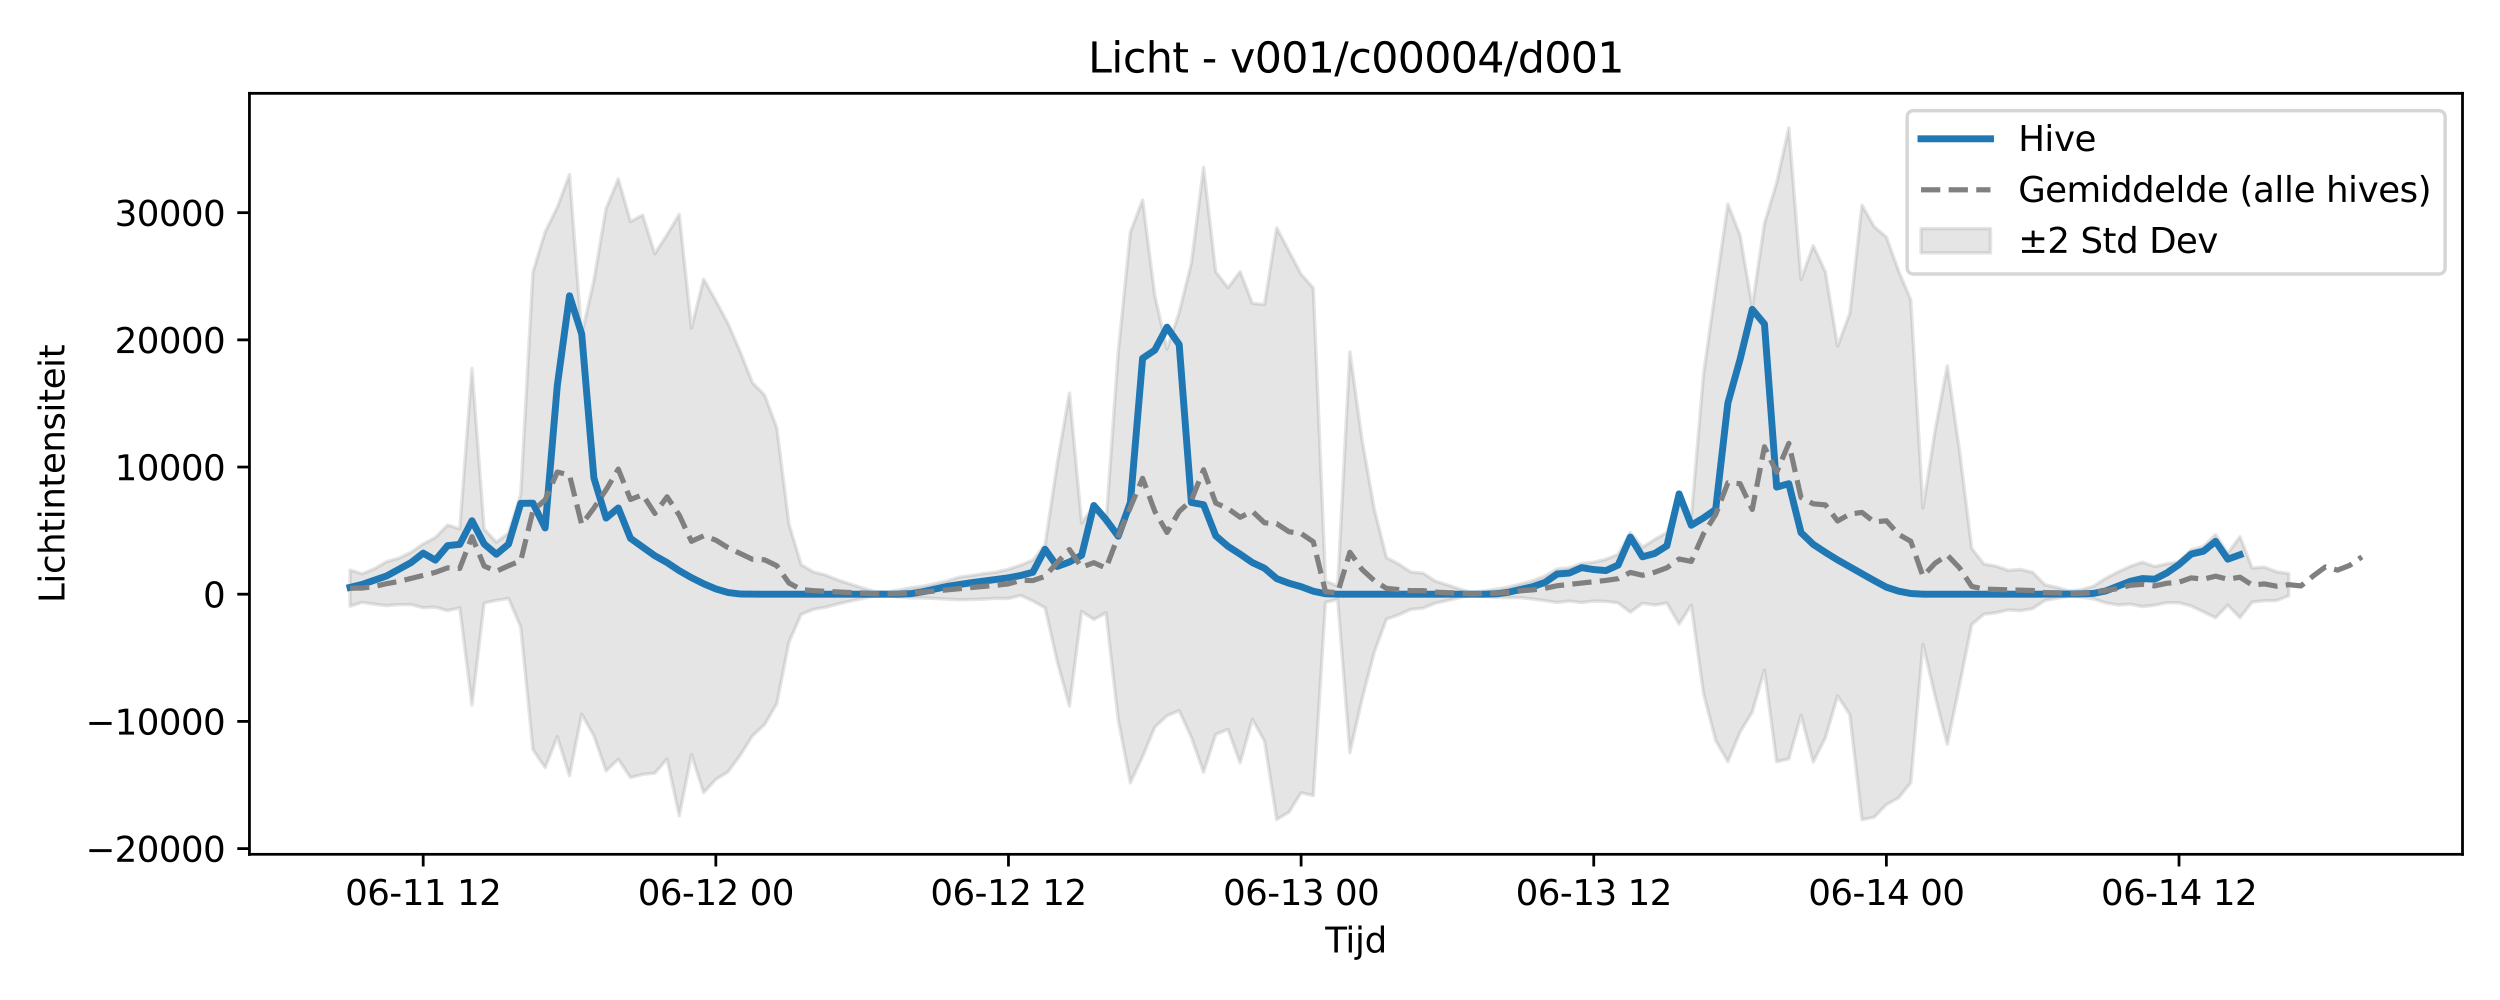 <?xml version="1.0" encoding="utf-8" standalone="no"?>
<!DOCTYPE svg PUBLIC "-//W3C//DTD SVG 1.1//EN"
  "http://www.w3.org/Graphics/SVG/1.1/DTD/svg11.dtd">
<svg xmlns:xlink="http://www.w3.org/1999/xlink" width="720pt" height="288pt" viewBox="0 0 720 288" xmlns="http://www.w3.org/2000/svg" version="1.1">
 <defs>
  <style type="text/css">*{stroke-linejoin: round; stroke-linecap: butt}</style>
 </defs>
 <g id="figure_1">
  <g id="patch_1">
   <path d="M 0 288 
L 720 288 
L 720 0 
L 0 0 
z
" style="fill: #ffffff"/>
  </g>
  <g id="axes_1">
   <g id="patch_2">
    <path d="M 71.84 246.04 
L 709.2 246.04 
L 709.2 26.88 
L 71.84 26.88 
z
" style="fill: #ffffff"/>
   </g>
   <g id="FillBetweenPolyCollection_1">
    <defs>
     <path id="mb2753b6f13" d="M 100.811 -123.821 
L 100.811 -113.408 
L 104.323 -114.529 
L 107.834 -113.998 
L 111.346 -113.571 
L 114.857 -113.849 
L 118.369 -113.881 
L 121.881 -112.966 
L 125.392 -113.129 
L 128.904 -112.157 
L 132.416 -112.915 
L 135.927 -84.969 
L 139.439 -114.333 
L 142.95 -115.084 
L 146.462 -115.647 
L 149.974 -107.425 
L 153.485 -72.123 
L 156.997 -66.912 
L 160.509 -75.8 
L 164.02 -64.605 
L 167.532 -82.311 
L 171.043 -76.066 
L 174.555 -65.964 
L 178.067 -69.333 
L 181.578 -64.069 
L 185.09 -64.975 
L 188.602 -65.329 
L 192.113 -69.407 
L 195.625 -53.047 
L 199.136 -70.662 
L 202.648 -59.722 
L 206.16 -63.531 
L 209.671 -65.722 
L 213.183 -70.496 
L 216.695 -76.061 
L 220.206 -79.32 
L 223.718 -85.343 
L 227.229 -103.112 
L 230.741 -111.079 
L 234.253 -112.495 
L 237.764 -113.096 
L 241.276 -114.058 
L 244.788 -114.848 
L 248.299 -115.618 
L 251.811 -116.375 
L 255.322 -116.495 
L 258.834 -116.067 
L 262.346 -115.807 
L 265.857 -115.782 
L 269.369 -115.641 
L 272.881 -115.442 
L 276.392 -115.269 
L 279.904 -115.348 
L 283.415 -115.462 
L 286.927 -115.689 
L 290.439 -115.625 
L 293.95 -116.508 
L 297.462 -114.903 
L 300.974 -112.978 
L 304.485 -97.499 
L 307.997 -84.659 
L 311.508 -111.915 
L 315.02 -109.59 
L 318.532 -111.506 
L 322.043 -80.741 
L 325.555 -62.528 
L 329.067 -70.092 
L 332.578 -78.564 
L 336.09 -81.866 
L 339.601 -83.329 
L 343.113 -75.639 
L 346.625 -65.606 
L 350.136 -76.505 
L 353.648 -77.941 
L 357.16 -68.314 
L 360.671 -80.838 
L 364.183 -74.552 
L 367.694 -51.995 
L 371.206 -54.061 
L 374.718 -59.692 
L 378.229 -58.874 
L 381.741 -114.513 
L 385.253 -115.37 
L 388.764 -71.234 
L 392.276 -86.691 
L 395.787 -100.149 
L 399.299 -109.692 
L 402.811 -110.932 
L 406.322 -112.506 
L 409.834 -112.85 
L 413.346 -114.277 
L 416.857 -115.044 
L 420.369 -115.877 
L 423.88 -116.587 
L 427.392 -116.269 
L 430.904 -115.973 
L 434.415 -115.871 
L 437.927 -115.874 
L 441.439 -115.477 
L 444.95 -115.019 
L 448.462 -114.476 
L 451.973 -114.903 
L 455.485 -114.454 
L 458.997 -114.894 
L 462.508 -114.782 
L 466.02 -114.354 
L 469.532 -111.668 
L 473.043 -114.262 
L 476.555 -113.739 
L 480.066 -114.34 
L 483.578 -108.265 
L 487.09 -113.712 
L 490.601 -88.369 
L 494.113 -74.757 
L 497.625 -68.655 
L 501.136 -77.154 
L 504.648 -82.933 
L 508.159 -95.008 
L 511.671 -68.64 
L 515.183 -69.44 
L 518.694 -81.994 
L 522.206 -68.541 
L 525.718 -75.527 
L 529.229 -87.581 
L 532.741 -82.195 
L 536.252 -51.922 
L 539.764 -52.659 
L 543.276 -56.289 
L 546.787 -58.221 
L 550.299 -62.582 
L 553.811 -102.41 
L 557.322 -87.499 
L 560.834 -73.641 
L 564.345 -90.713 
L 567.857 -108.156 
L 571.369 -111.115 
L 574.88 -111.523 
L 578.392 -112.332 
L 581.904 -112.143 
L 585.415 -112.704 
L 588.927 -115.073 
L 592.438 -115.696 
L 595.95 -116.278 
L 599.462 -116.063 
L 602.973 -115.489 
L 606.485 -114.378 
L 609.997 -113.749 
L 613.508 -113.983 
L 617.02 -113.317 
L 620.531 -113.679 
L 624.043 -114.414 
L 627.555 -114.395 
L 631.066 -113.461 
L 634.578 -111.787 
L 638.09 -110.085 
L 641.601 -113.718 
L 645.113 -110.086 
L 648.624 -114.601 
L 652.136 -114.988 
L 655.648 -115.029 
L 659.159 -116.426 
L 659.159 -122.811 
L 659.159 -122.811 
L 655.648 -123.329 
L 652.136 -124.667 
L 648.624 -124.421 
L 645.113 -133.442 
L 641.601 -128.653 
L 638.09 -134.039 
L 634.578 -130.609 
L 631.066 -129.686 
L 627.555 -126.251 
L 624.043 -125.612 
L 620.531 -124.858 
L 617.02 -126.1 
L 613.508 -124.89 
L 609.997 -123.284 
L 606.485 -121.472 
L 602.973 -119.198 
L 599.462 -118.155 
L 595.95 -117.79 
L 592.438 -118.802 
L 588.927 -119.593 
L 585.415 -123.16 
L 581.904 -124.008 
L 578.392 -123.723 
L 574.88 -124.946 
L 571.369 -125.564 
L 567.857 -130.054 
L 564.345 -158.185 
L 560.834 -182.629 
L 557.322 -164.103 
L 553.811 -141.681 
L 550.299 -201.637 
L 546.787 -210.007 
L 543.276 -219.731 
L 539.764 -222.711 
L 536.252 -228.925 
L 532.741 -197.711 
L 529.229 -188.329 
L 525.718 -209.654 
L 522.206 -217.258 
L 518.694 -207.476 
L 515.183 -251.158 
L 511.671 -235.314 
L 508.159 -223.626 
L 504.648 -199.623 
L 501.136 -220.265 
L 497.625 -229.218 
L 494.113 -204.897 
L 490.601 -180.112 
L 487.09 -138.934 
L 483.578 -145.743 
L 480.066 -134.621 
L 476.555 -132.641 
L 473.043 -130.377 
L 469.532 -134.62 
L 466.02 -128.34 
L 462.508 -126.912 
L 458.997 -126.086 
L 455.485 -125.713 
L 451.973 -124.461 
L 448.462 -124.137 
L 444.95 -122.125 
L 441.439 -120.754 
L 437.927 -119.823 
L 434.415 -118.914 
L 430.904 -118.324 
L 427.392 -117.786 
L 423.88 -117.365 
L 420.369 -118.354 
L 416.857 -119.535 
L 413.346 -120.658 
L 409.834 -122.938 
L 406.322 -123.254 
L 402.811 -125.562 
L 399.299 -127.387 
L 395.787 -141.422 
L 392.276 -161.294 
L 388.764 -186.654 
L 385.253 -119.223 
L 381.741 -120.663 
L 378.229 -205.057 
L 374.718 -209.023 
L 371.206 -215.674 
L 367.694 -222.395 
L 364.183 -200.303 
L 360.671 -200.65 
L 357.16 -209.739 
L 353.648 -205.123 
L 350.136 -209.732 
L 346.625 -239.807 
L 343.113 -212.186 
L 339.601 -198.034 
L 336.09 -187.449 
L 332.578 -202.934 
L 329.067 -230.406 
L 325.555 -221.224 
L 322.043 -186.45 
L 318.532 -137.257 
L 315.02 -142.302 
L 311.508 -137.368 
L 307.997 -174.782 
L 304.485 -154.508 
L 300.974 -131.048 
L 297.462 -126.704 
L 293.95 -125.241 
L 290.439 -124.065 
L 286.927 -123.231 
L 283.415 -122.816 
L 279.904 -122.257 
L 276.392 -121.817 
L 272.881 -120.728 
L 269.369 -119.939 
L 265.857 -119.155 
L 262.346 -118.723 
L 258.834 -118.056 
L 255.322 -117.493 
L 251.811 -117.64 
L 248.299 -118.697 
L 244.788 -119.821 
L 241.276 -120.979 
L 237.764 -122.39 
L 234.253 -123.27 
L 230.741 -125.349 
L 227.229 -137.063 
L 223.718 -164.79 
L 220.206 -174.229 
L 216.695 -177.787 
L 213.183 -186.683 
L 209.671 -194.817 
L 206.16 -201.362 
L 202.648 -207.63 
L 199.136 -193.533 
L 195.625 -226.25 
L 192.113 -220.427 
L 188.602 -214.92 
L 185.09 -226.052 
L 181.578 -224.216 
L 178.067 -236.46 
L 174.555 -227.952 
L 171.043 -207.299 
L 167.532 -191.576 
L 164.02 -237.71 
L 160.509 -228.323 
L 156.997 -221.185 
L 153.485 -209.62 
L 149.974 -145.603 
L 146.462 -134.476 
L 142.95 -131.869 
L 139.439 -135.619 
L 135.927 -181.899 
L 132.416 -135.691 
L 128.904 -136.774 
L 125.392 -133.192 
L 121.881 -131.361 
L 118.369 -128.927 
L 114.857 -127.239 
L 111.346 -126.239 
L 107.834 -124.202 
L 104.323 -122.76 
L 100.811 -123.821 
z
" style="stroke: #808080; stroke-opacity: 0.2"/>
    </defs>
    <g clip-path="url(#p032a944583)">
     <use xlink:href="#mb2753b6f13" x="0" y="288" style="fill: #808080; fill-opacity: 0.2; stroke: #808080; stroke-opacity: 0.2"/>
    </g>
   </g>
   <g id="matplotlib.axis_1">
    <g id="xtick_1">
     <g id="line2d_1">
      <defs>
       <path id="m01f7170b07" d="M 0 0 
L 0 3.5 
" style="stroke: #000000; stroke-width: 0.8"/>
      </defs>
      <g>
       <use xlink:href="#m01f7170b07" x="121.881" y="246.04" style="stroke: #000000; stroke-width: 0.8"/>
      </g>
     </g>
     <g id="text_1">
      <!-- 06-11 12 -->
      <g transform="translate(99.4 260.638) scale(0.1 -0.1)">
       <defs>
        <path id="DejaVuSans-30" d="M 2034 4250 
Q 1547 4250 1301 3770 
Q 1056 3291 1056 2328 
Q 1056 1369 1301 889 
Q 1547 409 2034 409 
Q 2525 409 2770 889 
Q 3016 1369 3016 2328 
Q 3016 3291 2770 3770 
Q 2525 4250 2034 4250 
z
M 2034 4750 
Q 2819 4750 3233 4129 
Q 3647 3509 3647 2328 
Q 3647 1150 3233 529 
Q 2819 -91 2034 -91 
Q 1250 -91 836 529 
Q 422 1150 422 2328 
Q 422 3509 836 4129 
Q 1250 4750 2034 4750 
z
" transform="scale(0.016)"/>
        <path id="DejaVuSans-36" d="M 2113 2584 
Q 1688 2584 1439 2293 
Q 1191 2003 1191 1497 
Q 1191 994 1439 701 
Q 1688 409 2113 409 
Q 2538 409 2786 701 
Q 3034 994 3034 1497 
Q 3034 2003 2786 2293 
Q 2538 2584 2113 2584 
z
M 3366 4563 
L 3366 3988 
Q 3128 4100 2886 4159 
Q 2644 4219 2406 4219 
Q 1781 4219 1451 3797 
Q 1122 3375 1075 2522 
Q 1259 2794 1537 2939 
Q 1816 3084 2150 3084 
Q 2853 3084 3261 2657 
Q 3669 2231 3669 1497 
Q 3669 778 3244 343 
Q 2819 -91 2113 -91 
Q 1303 -91 875 529 
Q 447 1150 447 2328 
Q 447 3434 972 4092 
Q 1497 4750 2381 4750 
Q 2619 4750 2861 4703 
Q 3103 4656 3366 4563 
z
" transform="scale(0.016)"/>
        <path id="DejaVuSans-2d" d="M 313 2009 
L 1997 2009 
L 1997 1497 
L 313 1497 
L 313 2009 
z
" transform="scale(0.016)"/>
        <path id="DejaVuSans-31" d="M 794 531 
L 1825 531 
L 1825 4091 
L 703 3866 
L 703 4441 
L 1819 4666 
L 2450 4666 
L 2450 531 
L 3481 531 
L 3481 0 
L 794 0 
L 794 531 
z
" transform="scale(0.016)"/>
        <path id="DejaVuSans-20" transform="scale(0.016)"/>
        <path id="DejaVuSans-32" d="M 1228 531 
L 3431 531 
L 3431 0 
L 469 0 
L 469 531 
Q 828 903 1448 1529 
Q 2069 2156 2228 2338 
Q 2531 2678 2651 2914 
Q 2772 3150 2772 3378 
Q 2772 3750 2511 3984 
Q 2250 4219 1831 4219 
Q 1534 4219 1204 4116 
Q 875 4013 500 3803 
L 500 4441 
Q 881 4594 1212 4672 
Q 1544 4750 1819 4750 
Q 2544 4750 2975 4387 
Q 3406 4025 3406 3419 
Q 3406 3131 3298 2873 
Q 3191 2616 2906 2266 
Q 2828 2175 2409 1742 
Q 1991 1309 1228 531 
z
" transform="scale(0.016)"/>
       </defs>
       <use xlink:href="#DejaVuSans-30"/>
       <use xlink:href="#DejaVuSans-36" transform="translate(63.623 0)"/>
       <use xlink:href="#DejaVuSans-2d" transform="translate(127.246 0)"/>
       <use xlink:href="#DejaVuSans-31" transform="translate(163.33 0)"/>
       <use xlink:href="#DejaVuSans-31" transform="translate(226.953 0)"/>
       <use xlink:href="#DejaVuSans-20" transform="translate(290.576 0)"/>
       <use xlink:href="#DejaVuSans-31" transform="translate(322.363 0)"/>
       <use xlink:href="#DejaVuSans-32" transform="translate(385.986 0)"/>
      </g>
     </g>
    </g>
    <g id="xtick_2">
     <g id="line2d_2">
      <g>
       <use xlink:href="#m01f7170b07" x="206.16" y="246.04" style="stroke: #000000; stroke-width: 0.8"/>
      </g>
     </g>
     <g id="text_2">
      <!-- 06-12 00 -->
      <g transform="translate(183.679 260.638) scale(0.1 -0.1)">
       <use xlink:href="#DejaVuSans-30"/>
       <use xlink:href="#DejaVuSans-36" transform="translate(63.623 0)"/>
       <use xlink:href="#DejaVuSans-2d" transform="translate(127.246 0)"/>
       <use xlink:href="#DejaVuSans-31" transform="translate(163.33 0)"/>
       <use xlink:href="#DejaVuSans-32" transform="translate(226.953 0)"/>
       <use xlink:href="#DejaVuSans-20" transform="translate(290.576 0)"/>
       <use xlink:href="#DejaVuSans-30" transform="translate(322.363 0)"/>
       <use xlink:href="#DejaVuSans-30" transform="translate(385.986 0)"/>
      </g>
     </g>
    </g>
    <g id="xtick_3">
     <g id="line2d_3">
      <g>
       <use xlink:href="#m01f7170b07" x="290.439" y="246.04" style="stroke: #000000; stroke-width: 0.8"/>
      </g>
     </g>
     <g id="text_3">
      <!-- 06-12 12 -->
      <g transform="translate(267.958 260.638) scale(0.1 -0.1)">
       <use xlink:href="#DejaVuSans-30"/>
       <use xlink:href="#DejaVuSans-36" transform="translate(63.623 0)"/>
       <use xlink:href="#DejaVuSans-2d" transform="translate(127.246 0)"/>
       <use xlink:href="#DejaVuSans-31" transform="translate(163.33 0)"/>
       <use xlink:href="#DejaVuSans-32" transform="translate(226.953 0)"/>
       <use xlink:href="#DejaVuSans-20" transform="translate(290.576 0)"/>
       <use xlink:href="#DejaVuSans-31" transform="translate(322.363 0)"/>
       <use xlink:href="#DejaVuSans-32" transform="translate(385.986 0)"/>
      </g>
     </g>
    </g>
    <g id="xtick_4">
     <g id="line2d_4">
      <g>
       <use xlink:href="#m01f7170b07" x="374.718" y="246.04" style="stroke: #000000; stroke-width: 0.8"/>
      </g>
     </g>
     <g id="text_4">
      <!-- 06-13 00 -->
      <g transform="translate(352.237 260.638) scale(0.1 -0.1)">
       <defs>
        <path id="DejaVuSans-33" d="M 2597 2516 
Q 3050 2419 3304 2112 
Q 3559 1806 3559 1356 
Q 3559 666 3084 287 
Q 2609 -91 1734 -91 
Q 1441 -91 1130 -33 
Q 819 25 488 141 
L 488 750 
Q 750 597 1062 519 
Q 1375 441 1716 441 
Q 2309 441 2620 675 
Q 2931 909 2931 1356 
Q 2931 1769 2642 2001 
Q 2353 2234 1838 2234 
L 1294 2234 
L 1294 2753 
L 1863 2753 
Q 2328 2753 2575 2939 
Q 2822 3125 2822 3475 
Q 2822 3834 2567 4026 
Q 2313 4219 1838 4219 
Q 1578 4219 1281 4162 
Q 984 4106 628 3988 
L 628 4550 
Q 988 4650 1302 4700 
Q 1616 4750 1894 4750 
Q 2613 4750 3031 4423 
Q 3450 4097 3450 3541 
Q 3450 3153 3228 2886 
Q 3006 2619 2597 2516 
z
" transform="scale(0.016)"/>
       </defs>
       <use xlink:href="#DejaVuSans-30"/>
       <use xlink:href="#DejaVuSans-36" transform="translate(63.623 0)"/>
       <use xlink:href="#DejaVuSans-2d" transform="translate(127.246 0)"/>
       <use xlink:href="#DejaVuSans-31" transform="translate(163.33 0)"/>
       <use xlink:href="#DejaVuSans-33" transform="translate(226.953 0)"/>
       <use xlink:href="#DejaVuSans-20" transform="translate(290.576 0)"/>
       <use xlink:href="#DejaVuSans-30" transform="translate(322.363 0)"/>
       <use xlink:href="#DejaVuSans-30" transform="translate(385.986 0)"/>
      </g>
     </g>
    </g>
    <g id="xtick_5">
     <g id="line2d_5">
      <g>
       <use xlink:href="#m01f7170b07" x="458.997" y="246.04" style="stroke: #000000; stroke-width: 0.8"/>
      </g>
     </g>
     <g id="text_5">
      <!-- 06-13 12 -->
      <g transform="translate(436.516 260.638) scale(0.1 -0.1)">
       <use xlink:href="#DejaVuSans-30"/>
       <use xlink:href="#DejaVuSans-36" transform="translate(63.623 0)"/>
       <use xlink:href="#DejaVuSans-2d" transform="translate(127.246 0)"/>
       <use xlink:href="#DejaVuSans-31" transform="translate(163.33 0)"/>
       <use xlink:href="#DejaVuSans-33" transform="translate(226.953 0)"/>
       <use xlink:href="#DejaVuSans-20" transform="translate(290.576 0)"/>
       <use xlink:href="#DejaVuSans-31" transform="translate(322.363 0)"/>
       <use xlink:href="#DejaVuSans-32" transform="translate(385.986 0)"/>
      </g>
     </g>
    </g>
    <g id="xtick_6">
     <g id="line2d_6">
      <g>
       <use xlink:href="#m01f7170b07" x="543.276" y="246.04" style="stroke: #000000; stroke-width: 0.8"/>
      </g>
     </g>
     <g id="text_6">
      <!-- 06-14 00 -->
      <g transform="translate(520.795 260.638) scale(0.1 -0.1)">
       <defs>
        <path id="DejaVuSans-34" d="M 2419 4116 
L 825 1625 
L 2419 1625 
L 2419 4116 
z
M 2253 4666 
L 3047 4666 
L 3047 1625 
L 3713 1625 
L 3713 1100 
L 3047 1100 
L 3047 0 
L 2419 0 
L 2419 1100 
L 313 1100 
L 313 1709 
L 2253 4666 
z
" transform="scale(0.016)"/>
       </defs>
       <use xlink:href="#DejaVuSans-30"/>
       <use xlink:href="#DejaVuSans-36" transform="translate(63.623 0)"/>
       <use xlink:href="#DejaVuSans-2d" transform="translate(127.246 0)"/>
       <use xlink:href="#DejaVuSans-31" transform="translate(163.33 0)"/>
       <use xlink:href="#DejaVuSans-34" transform="translate(226.953 0)"/>
       <use xlink:href="#DejaVuSans-20" transform="translate(290.576 0)"/>
       <use xlink:href="#DejaVuSans-30" transform="translate(322.363 0)"/>
       <use xlink:href="#DejaVuSans-30" transform="translate(385.986 0)"/>
      </g>
     </g>
    </g>
    <g id="xtick_7">
     <g id="line2d_7">
      <g>
       <use xlink:href="#m01f7170b07" x="627.555" y="246.04" style="stroke: #000000; stroke-width: 0.8"/>
      </g>
     </g>
     <g id="text_7">
      <!-- 06-14 12 -->
      <g transform="translate(605.074 260.638) scale(0.1 -0.1)">
       <use xlink:href="#DejaVuSans-30"/>
       <use xlink:href="#DejaVuSans-36" transform="translate(63.623 0)"/>
       <use xlink:href="#DejaVuSans-2d" transform="translate(127.246 0)"/>
       <use xlink:href="#DejaVuSans-31" transform="translate(163.33 0)"/>
       <use xlink:href="#DejaVuSans-34" transform="translate(226.953 0)"/>
       <use xlink:href="#DejaVuSans-20" transform="translate(290.576 0)"/>
       <use xlink:href="#DejaVuSans-31" transform="translate(322.363 0)"/>
       <use xlink:href="#DejaVuSans-32" transform="translate(385.986 0)"/>
      </g>
     </g>
    </g>
    <g id="text_8">
     <!-- Tijd -->
     <g transform="translate(381.67 274.317) scale(0.1 -0.1)">
      <defs>
       <path id="DejaVuSans-54" d="M -19 4666 
L 3928 4666 
L 3928 4134 
L 2272 4134 
L 2272 0 
L 1638 0 
L 1638 4134 
L -19 4134 
L -19 4666 
z
" transform="scale(0.016)"/>
       <path id="DejaVuSans-69" d="M 603 3500 
L 1178 3500 
L 1178 0 
L 603 0 
L 603 3500 
z
M 603 4863 
L 1178 4863 
L 1178 4134 
L 603 4134 
L 603 4863 
z
" transform="scale(0.016)"/>
       <path id="DejaVuSans-6a" d="M 603 3500 
L 1178 3500 
L 1178 -63 
Q 1178 -731 923 -1031 
Q 669 -1331 103 -1331 
L -116 -1331 
L -116 -844 
L 38 -844 
Q 366 -844 484 -692 
Q 603 -541 603 -63 
L 603 3500 
z
M 603 4863 
L 1178 4863 
L 1178 4134 
L 603 4134 
L 603 4863 
z
" transform="scale(0.016)"/>
       <path id="DejaVuSans-64" d="M 2906 2969 
L 2906 4863 
L 3481 4863 
L 3481 0 
L 2906 0 
L 2906 525 
Q 2725 213 2448 61 
Q 2172 -91 1784 -91 
Q 1150 -91 751 415 
Q 353 922 353 1747 
Q 353 2572 751 3078 
Q 1150 3584 1784 3584 
Q 2172 3584 2448 3432 
Q 2725 3281 2906 2969 
z
M 947 1747 
Q 947 1113 1208 752 
Q 1469 391 1925 391 
Q 2381 391 2643 752 
Q 2906 1113 2906 1747 
Q 2906 2381 2643 2742 
Q 2381 3103 1925 3103 
Q 1469 3103 1208 2742 
Q 947 2381 947 1747 
z
" transform="scale(0.016)"/>
      </defs>
      <use xlink:href="#DejaVuSans-54"/>
      <use xlink:href="#DejaVuSans-69" transform="translate(57.959 0)"/>
      <use xlink:href="#DejaVuSans-6a" transform="translate(85.742 0)"/>
      <use xlink:href="#DejaVuSans-64" transform="translate(113.525 0)"/>
     </g>
    </g>
   </g>
   <g id="matplotlib.axis_2">
    <g id="ytick_1">
     <g id="line2d_8">
      <defs>
       <path id="mc9fee96acc" d="M 0 0 
L -3.5 0 
" style="stroke: #000000; stroke-width: 0.8"/>
      </defs>
      <g>
       <use xlink:href="#mc9fee96acc" x="71.84" y="244.391" style="stroke: #000000; stroke-width: 0.8"/>
      </g>
     </g>
     <g id="text_9">
      <!-- −20000 -->
      <g transform="translate(24.648 248.191) scale(0.1 -0.1)">
       <defs>
        <path id="DejaVuSans-2212" d="M 678 2272 
L 4684 2272 
L 4684 1741 
L 678 1741 
L 678 2272 
z
" transform="scale(0.016)"/>
       </defs>
       <use xlink:href="#DejaVuSans-2212"/>
       <use xlink:href="#DejaVuSans-32" transform="translate(83.789 0)"/>
       <use xlink:href="#DejaVuSans-30" transform="translate(147.412 0)"/>
       <use xlink:href="#DejaVuSans-30" transform="translate(211.035 0)"/>
       <use xlink:href="#DejaVuSans-30" transform="translate(274.658 0)"/>
       <use xlink:href="#DejaVuSans-30" transform="translate(338.281 0)"/>
      </g>
     </g>
    </g>
    <g id="ytick_2">
     <g id="line2d_9">
      <g>
       <use xlink:href="#mc9fee96acc" x="71.84" y="207.763" style="stroke: #000000; stroke-width: 0.8"/>
      </g>
     </g>
     <g id="text_10">
      <!-- −10000 -->
      <g transform="translate(24.648 211.563) scale(0.1 -0.1)">
       <use xlink:href="#DejaVuSans-2212"/>
       <use xlink:href="#DejaVuSans-31" transform="translate(83.789 0)"/>
       <use xlink:href="#DejaVuSans-30" transform="translate(147.412 0)"/>
       <use xlink:href="#DejaVuSans-30" transform="translate(211.035 0)"/>
       <use xlink:href="#DejaVuSans-30" transform="translate(274.658 0)"/>
       <use xlink:href="#DejaVuSans-30" transform="translate(338.281 0)"/>
      </g>
     </g>
    </g>
    <g id="ytick_3">
     <g id="line2d_10">
      <g>
       <use xlink:href="#mc9fee96acc" x="71.84" y="171.135" style="stroke: #000000; stroke-width: 0.8"/>
      </g>
     </g>
     <g id="text_11">
      <!-- 0 -->
      <g transform="translate(58.477 174.935) scale(0.1 -0.1)">
       <use xlink:href="#DejaVuSans-30"/>
      </g>
     </g>
    </g>
    <g id="ytick_4">
     <g id="line2d_11">
      <g>
       <use xlink:href="#mc9fee96acc" x="71.84" y="134.507" style="stroke: #000000; stroke-width: 0.8"/>
      </g>
     </g>
     <g id="text_12">
      <!-- 10000 -->
      <g transform="translate(33.028 138.307) scale(0.1 -0.1)">
       <use xlink:href="#DejaVuSans-31"/>
       <use xlink:href="#DejaVuSans-30" transform="translate(63.623 0)"/>
       <use xlink:href="#DejaVuSans-30" transform="translate(127.246 0)"/>
       <use xlink:href="#DejaVuSans-30" transform="translate(190.869 0)"/>
       <use xlink:href="#DejaVuSans-30" transform="translate(254.492 0)"/>
      </g>
     </g>
    </g>
    <g id="ytick_5">
     <g id="line2d_12">
      <g>
       <use xlink:href="#mc9fee96acc" x="71.84" y="97.88" style="stroke: #000000; stroke-width: 0.8"/>
      </g>
     </g>
     <g id="text_13">
      <!-- 20000 -->
      <g transform="translate(33.028 101.679) scale(0.1 -0.1)">
       <use xlink:href="#DejaVuSans-32"/>
       <use xlink:href="#DejaVuSans-30" transform="translate(63.623 0)"/>
       <use xlink:href="#DejaVuSans-30" transform="translate(127.246 0)"/>
       <use xlink:href="#DejaVuSans-30" transform="translate(190.869 0)"/>
       <use xlink:href="#DejaVuSans-30" transform="translate(254.492 0)"/>
      </g>
     </g>
    </g>
    <g id="ytick_6">
     <g id="line2d_13">
      <g>
       <use xlink:href="#mc9fee96acc" x="71.84" y="61.252" style="stroke: #000000; stroke-width: 0.8"/>
      </g>
     </g>
     <g id="text_14">
      <!-- 30000 -->
      <g transform="translate(33.028 65.051) scale(0.1 -0.1)">
       <use xlink:href="#DejaVuSans-33"/>
       <use xlink:href="#DejaVuSans-30" transform="translate(63.623 0)"/>
       <use xlink:href="#DejaVuSans-30" transform="translate(127.246 0)"/>
       <use xlink:href="#DejaVuSans-30" transform="translate(190.869 0)"/>
       <use xlink:href="#DejaVuSans-30" transform="translate(254.492 0)"/>
      </g>
     </g>
    </g>
    <g id="text_15">
     <!-- Lichtintensiteit -->
     <g transform="translate(18.568 173.656) rotate(-90) scale(0.1 -0.1)">
      <defs>
       <path id="DejaVuSans-4c" d="M 628 4666 
L 1259 4666 
L 1259 531 
L 3531 531 
L 3531 0 
L 628 0 
L 628 4666 
z
" transform="scale(0.016)"/>
       <path id="DejaVuSans-63" d="M 3122 3366 
L 3122 2828 
Q 2878 2963 2633 3030 
Q 2388 3097 2138 3097 
Q 1578 3097 1268 2742 
Q 959 2388 959 1747 
Q 959 1106 1268 751 
Q 1578 397 2138 397 
Q 2388 397 2633 464 
Q 2878 531 3122 666 
L 3122 134 
Q 2881 22 2623 -34 
Q 2366 -91 2075 -91 
Q 1284 -91 818 406 
Q 353 903 353 1747 
Q 353 2603 823 3093 
Q 1294 3584 2113 3584 
Q 2378 3584 2631 3529 
Q 2884 3475 3122 3366 
z
" transform="scale(0.016)"/>
       <path id="DejaVuSans-68" d="M 3513 2113 
L 3513 0 
L 2938 0 
L 2938 2094 
Q 2938 2591 2744 2837 
Q 2550 3084 2163 3084 
Q 1697 3084 1428 2787 
Q 1159 2491 1159 1978 
L 1159 0 
L 581 0 
L 581 4863 
L 1159 4863 
L 1159 2956 
Q 1366 3272 1645 3428 
Q 1925 3584 2291 3584 
Q 2894 3584 3203 3211 
Q 3513 2838 3513 2113 
z
" transform="scale(0.016)"/>
       <path id="DejaVuSans-74" d="M 1172 4494 
L 1172 3500 
L 2356 3500 
L 2356 3053 
L 1172 3053 
L 1172 1153 
Q 1172 725 1289 603 
Q 1406 481 1766 481 
L 2356 481 
L 2356 0 
L 1766 0 
Q 1100 0 847 248 
Q 594 497 594 1153 
L 594 3053 
L 172 3053 
L 172 3500 
L 594 3500 
L 594 4494 
L 1172 4494 
z
" transform="scale(0.016)"/>
       <path id="DejaVuSans-6e" d="M 3513 2113 
L 3513 0 
L 2938 0 
L 2938 2094 
Q 2938 2591 2744 2837 
Q 2550 3084 2163 3084 
Q 1697 3084 1428 2787 
Q 1159 2491 1159 1978 
L 1159 0 
L 581 0 
L 581 3500 
L 1159 3500 
L 1159 2956 
Q 1366 3272 1645 3428 
Q 1925 3584 2291 3584 
Q 2894 3584 3203 3211 
Q 3513 2838 3513 2113 
z
" transform="scale(0.016)"/>
       <path id="DejaVuSans-65" d="M 3597 1894 
L 3597 1613 
L 953 1613 
Q 991 1019 1311 708 
Q 1631 397 2203 397 
Q 2534 397 2845 478 
Q 3156 559 3463 722 
L 3463 178 
Q 3153 47 2828 -22 
Q 2503 -91 2169 -91 
Q 1331 -91 842 396 
Q 353 884 353 1716 
Q 353 2575 817 3079 
Q 1281 3584 2069 3584 
Q 2775 3584 3186 3129 
Q 3597 2675 3597 1894 
z
M 3022 2063 
Q 3016 2534 2758 2815 
Q 2500 3097 2075 3097 
Q 1594 3097 1305 2825 
Q 1016 2553 972 2059 
L 3022 2063 
z
" transform="scale(0.016)"/>
       <path id="DejaVuSans-73" d="M 2834 3397 
L 2834 2853 
Q 2591 2978 2328 3040 
Q 2066 3103 1784 3103 
Q 1356 3103 1142 2972 
Q 928 2841 928 2578 
Q 928 2378 1081 2264 
Q 1234 2150 1697 2047 
L 1894 2003 
Q 2506 1872 2764 1633 
Q 3022 1394 3022 966 
Q 3022 478 2636 193 
Q 2250 -91 1575 -91 
Q 1294 -91 989 -36 
Q 684 19 347 128 
L 347 722 
Q 666 556 975 473 
Q 1284 391 1588 391 
Q 1994 391 2212 530 
Q 2431 669 2431 922 
Q 2431 1156 2273 1281 
Q 2116 1406 1581 1522 
L 1381 1569 
Q 847 1681 609 1914 
Q 372 2147 372 2553 
Q 372 3047 722 3315 
Q 1072 3584 1716 3584 
Q 2034 3584 2315 3537 
Q 2597 3491 2834 3397 
z
" transform="scale(0.016)"/>
      </defs>
      <use xlink:href="#DejaVuSans-4c"/>
      <use xlink:href="#DejaVuSans-69" transform="translate(55.713 0)"/>
      <use xlink:href="#DejaVuSans-63" transform="translate(83.496 0)"/>
      <use xlink:href="#DejaVuSans-68" transform="translate(138.477 0)"/>
      <use xlink:href="#DejaVuSans-74" transform="translate(201.855 0)"/>
      <use xlink:href="#DejaVuSans-69" transform="translate(241.064 0)"/>
      <use xlink:href="#DejaVuSans-6e" transform="translate(268.848 0)"/>
      <use xlink:href="#DejaVuSans-74" transform="translate(332.227 0)"/>
      <use xlink:href="#DejaVuSans-65" transform="translate(371.436 0)"/>
      <use xlink:href="#DejaVuSans-6e" transform="translate(432.959 0)"/>
      <use xlink:href="#DejaVuSans-73" transform="translate(496.338 0)"/>
      <use xlink:href="#DejaVuSans-69" transform="translate(548.438 0)"/>
      <use xlink:href="#DejaVuSans-74" transform="translate(576.221 0)"/>
      <use xlink:href="#DejaVuSans-65" transform="translate(615.43 0)"/>
      <use xlink:href="#DejaVuSans-69" transform="translate(676.953 0)"/>
      <use xlink:href="#DejaVuSans-74" transform="translate(704.736 0)"/>
     </g>
    </g>
   </g>
   <g id="line2d_14">
    <path d="M 100.811 169.167 
L 104.323 168.308 
L 111.346 165.878 
L 118.369 162.033 
L 121.881 159.307 
L 125.392 161.315 
L 128.904 157.147 
L 132.416 156.773 
L 135.927 149.975 
L 139.439 156.666 
L 142.95 159.63 
L 146.462 156.707 
L 149.974 144.96 
L 153.485 144.914 
L 156.997 152.045 
L 160.509 110.975 
L 164.02 85.184 
L 167.532 96.2 
L 171.043 137.664 
L 174.555 149.201 
L 178.067 146.297 
L 181.578 155.043 
L 188.602 160.056 
L 192.113 162.02 
L 195.625 164.362 
L 199.136 166.367 
L 202.648 168.128 
L 206.16 169.606 
L 209.671 170.646 
L 213.183 171.075 
L 220.206 171.135 
L 258.834 171.126 
L 262.346 170.973 
L 265.857 170.392 
L 272.881 168.857 
L 279.904 167.801 
L 290.439 166.41 
L 293.95 165.744 
L 297.462 164.808 
L 300.974 158.194 
L 304.485 163.143 
L 307.997 161.856 
L 311.508 159.926 
L 315.02 145.589 
L 318.532 149.646 
L 322.043 154.42 
L 325.555 144.713 
L 329.067 103.196 
L 332.578 100.833 
L 336.09 94.228 
L 339.601 99.222 
L 343.113 144.722 
L 346.625 145.356 
L 350.136 154.323 
L 353.648 157.332 
L 357.16 159.6 
L 360.671 162.013 
L 364.183 163.657 
L 367.694 166.658 
L 371.206 167.96 
L 374.718 168.964 
L 378.229 170.273 
L 381.741 171.003 
L 385.253 171.13 
L 427.392 171.131 
L 430.904 171.04 
L 434.415 170.57 
L 441.439 168.953 
L 444.95 167.735 
L 448.462 165.312 
L 451.973 165.039 
L 455.485 163.485 
L 458.997 164.035 
L 462.508 164.326 
L 466.02 162.738 
L 469.532 154.693 
L 473.043 160.361 
L 476.555 159.406 
L 480.066 157.192 
L 483.578 142.248 
L 487.09 151.27 
L 490.601 149.166 
L 494.113 146.712 
L 497.625 116.109 
L 501.136 103.506 
L 504.648 89.104 
L 508.159 93.315 
L 511.671 140.277 
L 515.183 139.305 
L 518.694 153.395 
L 522.206 156.772 
L 525.718 159.084 
L 529.229 161.26 
L 539.764 167.213 
L 543.276 169.107 
L 546.787 170.258 
L 550.299 170.928 
L 553.811 171.122 
L 585.415 171.135 
L 599.462 171.056 
L 602.973 170.891 
L 606.485 170.178 
L 613.508 167.425 
L 617.02 166.619 
L 620.531 166.809 
L 624.043 165.012 
L 627.555 162.583 
L 631.066 159.567 
L 634.578 158.76 
L 638.09 155.916 
L 641.601 161.037 
L 645.113 159.775 
L 645.113 159.775 
" clip-path="url(#p032a944583)" style="fill: none; stroke: #1f77b4; stroke-width: 2; stroke-linecap: square"/>
   </g>
   <g id="line2d_15">
    <path d="M 100.811 169.386 
L 104.323 169.355 
L 107.834 168.9 
L 111.346 168.095 
L 114.857 167.456 
L 125.392 164.84 
L 128.904 163.534 
L 132.416 163.697 
L 135.927 154.566 
L 139.439 163.024 
L 142.95 164.524 
L 146.462 162.939 
L 149.974 161.486 
L 153.485 147.128 
L 156.997 143.952 
L 160.509 135.939 
L 164.02 136.842 
L 167.532 151.056 
L 171.043 146.317 
L 174.555 141.042 
L 178.067 135.104 
L 181.578 143.857 
L 185.09 142.487 
L 188.602 147.875 
L 192.113 143.083 
L 195.625 148.351 
L 199.136 155.902 
L 202.648 154.324 
L 206.16 155.554 
L 209.671 157.73 
L 216.695 161.076 
L 220.206 161.226 
L 223.718 162.934 
L 227.229 167.912 
L 230.741 169.786 
L 234.253 170.117 
L 241.276 170.481 
L 251.811 170.992 
L 258.834 170.938 
L 265.857 170.531 
L 286.927 168.54 
L 290.439 168.155 
L 293.95 167.125 
L 297.462 167.197 
L 300.974 165.987 
L 304.485 161.997 
L 307.997 158.279 
L 311.508 163.359 
L 315.02 162.054 
L 318.532 163.618 
L 322.043 154.404 
L 329.067 137.751 
L 332.578 147.251 
L 336.09 153.343 
L 339.601 147.318 
L 343.113 144.088 
L 346.625 135.293 
L 350.136 144.882 
L 353.648 146.468 
L 357.16 148.974 
L 360.671 147.256 
L 364.183 150.572 
L 367.694 150.805 
L 371.206 153.132 
L 374.718 153.642 
L 378.229 156.035 
L 381.741 170.412 
L 385.253 170.703 
L 388.764 159.056 
L 392.276 164.007 
L 395.787 167.215 
L 399.299 169.461 
L 406.322 170.12 
L 409.834 170.106 
L 413.346 170.532 
L 423.88 171.024 
L 430.904 170.852 
L 434.415 170.608 
L 437.927 170.152 
L 441.439 169.885 
L 444.95 169.428 
L 448.462 168.694 
L 462.508 167.153 
L 466.02 166.653 
L 469.532 164.856 
L 473.043 165.681 
L 476.555 164.81 
L 480.066 163.52 
L 483.578 160.996 
L 487.09 161.677 
L 490.601 153.759 
L 494.113 148.173 
L 497.625 139.064 
L 501.136 139.29 
L 504.648 146.722 
L 508.159 128.683 
L 511.671 136.023 
L 515.183 127.701 
L 518.694 143.265 
L 522.206 145.1 
L 525.718 145.41 
L 529.229 150.045 
L 532.741 148.047 
L 536.252 147.577 
L 539.764 150.315 
L 543.276 149.99 
L 546.787 153.886 
L 550.299 155.89 
L 553.811 165.954 
L 557.322 162.199 
L 560.834 159.865 
L 564.345 163.551 
L 567.857 168.895 
L 571.369 169.661 
L 585.415 170.068 
L 588.927 170.667 
L 592.438 170.751 
L 595.95 170.966 
L 599.462 170.891 
L 602.973 170.657 
L 609.997 169.483 
L 613.508 168.563 
L 617.02 168.292 
L 620.531 168.731 
L 624.043 167.987 
L 627.555 167.677 
L 631.066 166.426 
L 634.578 166.802 
L 638.09 165.938 
L 641.601 166.814 
L 645.113 166.236 
L 648.624 168.489 
L 652.136 168.172 
L 655.648 168.821 
L 659.159 168.381 
L 662.671 168.744 
L 666.183 165.887 
L 669.694 163.284 
L 673.206 164.196 
L 676.717 162.824 
L 680.229 160.373 
L 680.229 160.373 
" clip-path="url(#p032a944583)" style="fill: none; stroke-dasharray: 5.55,2.4; stroke-dashoffset: 0; stroke: #808080; stroke-width: 1.5"/>
   </g>
   <g id="patch_3">
    <path d="M 71.84 246.04 
L 71.84 26.88 
" style="fill: none; stroke: #000000; stroke-width: 0.8; stroke-linejoin: miter; stroke-linecap: square"/>
   </g>
   <g id="patch_4">
    <path d="M 709.2 246.04 
L 709.2 26.88 
" style="fill: none; stroke: #000000; stroke-width: 0.8; stroke-linejoin: miter; stroke-linecap: square"/>
   </g>
   <g id="patch_5">
    <path d="M 71.84 246.04 
L 709.2 246.04 
" style="fill: none; stroke: #000000; stroke-width: 0.8; stroke-linejoin: miter; stroke-linecap: square"/>
   </g>
   <g id="patch_6">
    <path d="M 71.84 26.88 
L 709.2 26.88 
" style="fill: none; stroke: #000000; stroke-width: 0.8; stroke-linejoin: miter; stroke-linecap: square"/>
   </g>
   <g id="text_16">
    <!-- Licht - v001/c00004/d001 -->
    <g transform="translate(313.383 20.88) scale(0.12 -0.12)">
     <defs>
      <path id="DejaVuSans-76" d="M 191 3500 
L 800 3500 
L 1894 563 
L 2988 3500 
L 3597 3500 
L 2284 0 
L 1503 0 
L 191 3500 
z
" transform="scale(0.016)"/>
      <path id="DejaVuSans-2f" d="M 1625 4666 
L 2156 4666 
L 531 -594 
L 0 -594 
L 1625 4666 
z
" transform="scale(0.016)"/>
     </defs>
     <use xlink:href="#DejaVuSans-4c"/>
     <use xlink:href="#DejaVuSans-69" transform="translate(55.713 0)"/>
     <use xlink:href="#DejaVuSans-63" transform="translate(83.496 0)"/>
     <use xlink:href="#DejaVuSans-68" transform="translate(138.477 0)"/>
     <use xlink:href="#DejaVuSans-74" transform="translate(201.855 0)"/>
     <use xlink:href="#DejaVuSans-20" transform="translate(241.064 0)"/>
     <use xlink:href="#DejaVuSans-2d" transform="translate(272.852 0)"/>
     <use xlink:href="#DejaVuSans-20" transform="translate(308.936 0)"/>
     <use xlink:href="#DejaVuSans-76" transform="translate(340.723 0)"/>
     <use xlink:href="#DejaVuSans-30" transform="translate(399.902 0)"/>
     <use xlink:href="#DejaVuSans-30" transform="translate(463.525 0)"/>
     <use xlink:href="#DejaVuSans-31" transform="translate(527.148 0)"/>
     <use xlink:href="#DejaVuSans-2f" transform="translate(590.771 0)"/>
     <use xlink:href="#DejaVuSans-63" transform="translate(624.463 0)"/>
     <use xlink:href="#DejaVuSans-30" transform="translate(679.443 0)"/>
     <use xlink:href="#DejaVuSans-30" transform="translate(743.066 0)"/>
     <use xlink:href="#DejaVuSans-30" transform="translate(806.689 0)"/>
     <use xlink:href="#DejaVuSans-30" transform="translate(870.312 0)"/>
     <use xlink:href="#DejaVuSans-34" transform="translate(933.936 0)"/>
     <use xlink:href="#DejaVuSans-2f" transform="translate(997.559 0)"/>
     <use xlink:href="#DejaVuSans-64" transform="translate(1031.25 0)"/>
     <use xlink:href="#DejaVuSans-30" transform="translate(1094.727 0)"/>
     <use xlink:href="#DejaVuSans-30" transform="translate(1158.35 0)"/>
     <use xlink:href="#DejaVuSans-31" transform="translate(1221.973 0)"/>
    </g>
   </g>
   <g id="legend_1">
    <g id="patch_7">
     <path d="M 551.256 78.914 
L 702.2 78.914 
Q 704.2 78.914 704.2 76.914 
L 704.2 33.88 
Q 704.2 31.88 702.2 31.88 
L 551.256 31.88 
Q 549.256 31.88 549.256 33.88 
L 549.256 76.914 
Q 549.256 78.914 551.256 78.914 
z
" style="fill: #ffffff; opacity: 0.8; stroke: #cccccc; stroke-linejoin: miter"/>
    </g>
    <g id="line2d_16">
     <path d="M 553.256 39.978 
L 563.256 39.978 
L 573.256 39.978 
" style="fill: none; stroke: #1f77b4; stroke-width: 2; stroke-linecap: square"/>
    </g>
    <g id="text_17">
     <!-- Hive -->
     <g transform="translate(581.256 43.478) scale(0.1 -0.1)">
      <defs>
       <path id="DejaVuSans-48" d="M 628 4666 
L 1259 4666 
L 1259 2753 
L 3553 2753 
L 3553 4666 
L 4184 4666 
L 4184 0 
L 3553 0 
L 3553 2222 
L 1259 2222 
L 1259 0 
L 628 0 
L 628 4666 
z
" transform="scale(0.016)"/>
      </defs>
      <use xlink:href="#DejaVuSans-48"/>
      <use xlink:href="#DejaVuSans-69" transform="translate(75.195 0)"/>
      <use xlink:href="#DejaVuSans-76" transform="translate(102.979 0)"/>
      <use xlink:href="#DejaVuSans-65" transform="translate(162.158 0)"/>
     </g>
    </g>
    <g id="line2d_17">
     <path d="M 553.256 54.657 
L 563.256 54.657 
L 573.256 54.657 
" style="fill: none; stroke-dasharray: 5.55,2.4; stroke-dashoffset: 0; stroke: #808080; stroke-width: 1.5"/>
    </g>
    <g id="text_18">
     <!-- Gemiddelde (alle hives) -->
     <g transform="translate(581.256 58.157) scale(0.1 -0.1)">
      <defs>
       <path id="DejaVuSans-47" d="M 3809 666 
L 3809 1919 
L 2778 1919 
L 2778 2438 
L 4434 2438 
L 4434 434 
Q 4069 175 3628 42 
Q 3188 -91 2688 -91 
Q 1594 -91 976 548 
Q 359 1188 359 2328 
Q 359 3472 976 4111 
Q 1594 4750 2688 4750 
Q 3144 4750 3555 4637 
Q 3966 4525 4313 4306 
L 4313 3634 
Q 3963 3931 3569 4081 
Q 3175 4231 2741 4231 
Q 1884 4231 1454 3753 
Q 1025 3275 1025 2328 
Q 1025 1384 1454 906 
Q 1884 428 2741 428 
Q 3075 428 3337 486 
Q 3600 544 3809 666 
z
" transform="scale(0.016)"/>
       <path id="DejaVuSans-6d" d="M 3328 2828 
Q 3544 3216 3844 3400 
Q 4144 3584 4550 3584 
Q 5097 3584 5394 3201 
Q 5691 2819 5691 2113 
L 5691 0 
L 5113 0 
L 5113 2094 
Q 5113 2597 4934 2840 
Q 4756 3084 4391 3084 
Q 3944 3084 3684 2787 
Q 3425 2491 3425 1978 
L 3425 0 
L 2847 0 
L 2847 2094 
Q 2847 2600 2669 2842 
Q 2491 3084 2119 3084 
Q 1678 3084 1418 2786 
Q 1159 2488 1159 1978 
L 1159 0 
L 581 0 
L 581 3500 
L 1159 3500 
L 1159 2956 
Q 1356 3278 1631 3431 
Q 1906 3584 2284 3584 
Q 2666 3584 2933 3390 
Q 3200 3197 3328 2828 
z
" transform="scale(0.016)"/>
       <path id="DejaVuSans-6c" d="M 603 4863 
L 1178 4863 
L 1178 0 
L 603 0 
L 603 4863 
z
" transform="scale(0.016)"/>
       <path id="DejaVuSans-28" d="M 1984 4856 
Q 1566 4138 1362 3434 
Q 1159 2731 1159 2009 
Q 1159 1288 1364 580 
Q 1569 -128 1984 -844 
L 1484 -844 
Q 1016 -109 783 600 
Q 550 1309 550 2009 
Q 550 2706 781 3412 
Q 1013 4119 1484 4856 
L 1984 4856 
z
" transform="scale(0.016)"/>
       <path id="DejaVuSans-61" d="M 2194 1759 
Q 1497 1759 1228 1600 
Q 959 1441 959 1056 
Q 959 750 1161 570 
Q 1363 391 1709 391 
Q 2188 391 2477 730 
Q 2766 1069 2766 1631 
L 2766 1759 
L 2194 1759 
z
M 3341 1997 
L 3341 0 
L 2766 0 
L 2766 531 
Q 2569 213 2275 61 
Q 1981 -91 1556 -91 
Q 1019 -91 701 211 
Q 384 513 384 1019 
Q 384 1609 779 1909 
Q 1175 2209 1959 2209 
L 2766 2209 
L 2766 2266 
Q 2766 2663 2505 2880 
Q 2244 3097 1772 3097 
Q 1472 3097 1187 3025 
Q 903 2953 641 2809 
L 641 3341 
Q 956 3463 1253 3523 
Q 1550 3584 1831 3584 
Q 2591 3584 2966 3190 
Q 3341 2797 3341 1997 
z
" transform="scale(0.016)"/>
       <path id="DejaVuSans-29" d="M 513 4856 
L 1013 4856 
Q 1481 4119 1714 3412 
Q 1947 2706 1947 2009 
Q 1947 1309 1714 600 
Q 1481 -109 1013 -844 
L 513 -844 
Q 928 -128 1133 580 
Q 1338 1288 1338 2009 
Q 1338 2731 1133 3434 
Q 928 4138 513 4856 
z
" transform="scale(0.016)"/>
      </defs>
      <use xlink:href="#DejaVuSans-47"/>
      <use xlink:href="#DejaVuSans-65" transform="translate(77.49 0)"/>
      <use xlink:href="#DejaVuSans-6d" transform="translate(139.014 0)"/>
      <use xlink:href="#DejaVuSans-69" transform="translate(236.426 0)"/>
      <use xlink:href="#DejaVuSans-64" transform="translate(264.209 0)"/>
      <use xlink:href="#DejaVuSans-64" transform="translate(327.686 0)"/>
      <use xlink:href="#DejaVuSans-65" transform="translate(391.162 0)"/>
      <use xlink:href="#DejaVuSans-6c" transform="translate(452.686 0)"/>
      <use xlink:href="#DejaVuSans-64" transform="translate(480.469 0)"/>
      <use xlink:href="#DejaVuSans-65" transform="translate(543.945 0)"/>
      <use xlink:href="#DejaVuSans-20" transform="translate(605.469 0)"/>
      <use xlink:href="#DejaVuSans-28" transform="translate(637.256 0)"/>
      <use xlink:href="#DejaVuSans-61" transform="translate(676.27 0)"/>
      <use xlink:href="#DejaVuSans-6c" transform="translate(737.549 0)"/>
      <use xlink:href="#DejaVuSans-6c" transform="translate(765.332 0)"/>
      <use xlink:href="#DejaVuSans-65" transform="translate(793.115 0)"/>
      <use xlink:href="#DejaVuSans-20" transform="translate(854.639 0)"/>
      <use xlink:href="#DejaVuSans-68" transform="translate(886.426 0)"/>
      <use xlink:href="#DejaVuSans-69" transform="translate(949.805 0)"/>
      <use xlink:href="#DejaVuSans-76" transform="translate(977.588 0)"/>
      <use xlink:href="#DejaVuSans-65" transform="translate(1036.768 0)"/>
      <use xlink:href="#DejaVuSans-73" transform="translate(1098.291 0)"/>
      <use xlink:href="#DejaVuSans-29" transform="translate(1150.391 0)"/>
     </g>
    </g>
    <g id="patch_8">
     <path d="M 553.256 72.835 
L 573.256 72.835 
L 573.256 65.835 
L 553.256 65.835 
z
" style="fill: #808080; fill-opacity: 0.2; stroke: #808080; stroke-opacity: 0.2; stroke-linejoin: miter"/>
    </g>
    <g id="text_19">
     <!-- ±2 Std Dev -->
     <g transform="translate(581.256 72.835) scale(0.1 -0.1)">
      <defs>
       <path id="DejaVuSans-b1" d="M 2944 4013 
L 2944 2803 
L 4684 2803 
L 4684 2272 
L 2944 2272 
L 2944 1063 
L 2419 1063 
L 2419 2272 
L 678 2272 
L 678 2803 
L 2419 2803 
L 2419 4013 
L 2944 4013 
z
M 678 531 
L 4684 531 
L 4684 0 
L 678 0 
L 678 531 
z
" transform="scale(0.016)"/>
       <path id="DejaVuSans-53" d="M 3425 4513 
L 3425 3897 
Q 3066 4069 2747 4153 
Q 2428 4238 2131 4238 
Q 1616 4238 1336 4038 
Q 1056 3838 1056 3469 
Q 1056 3159 1242 3001 
Q 1428 2844 1947 2747 
L 2328 2669 
Q 3034 2534 3370 2195 
Q 3706 1856 3706 1288 
Q 3706 609 3251 259 
Q 2797 -91 1919 -91 
Q 1588 -91 1214 -16 
Q 841 59 441 206 
L 441 856 
Q 825 641 1194 531 
Q 1563 422 1919 422 
Q 2459 422 2753 634 
Q 3047 847 3047 1241 
Q 3047 1584 2836 1778 
Q 2625 1972 2144 2069 
L 1759 2144 
Q 1053 2284 737 2584 
Q 422 2884 422 3419 
Q 422 4038 858 4394 
Q 1294 4750 2059 4750 
Q 2388 4750 2728 4690 
Q 3069 4631 3425 4513 
z
" transform="scale(0.016)"/>
       <path id="DejaVuSans-44" d="M 1259 4147 
L 1259 519 
L 2022 519 
Q 2988 519 3436 956 
Q 3884 1394 3884 2338 
Q 3884 3275 3436 3711 
Q 2988 4147 2022 4147 
L 1259 4147 
z
M 628 4666 
L 1925 4666 
Q 3281 4666 3915 4102 
Q 4550 3538 4550 2338 
Q 4550 1131 3912 565 
Q 3275 0 1925 0 
L 628 0 
L 628 4666 
z
" transform="scale(0.016)"/>
      </defs>
      <use xlink:href="#DejaVuSans-b1"/>
      <use xlink:href="#DejaVuSans-32" transform="translate(83.789 0)"/>
      <use xlink:href="#DejaVuSans-20" transform="translate(147.412 0)"/>
      <use xlink:href="#DejaVuSans-53" transform="translate(179.199 0)"/>
      <use xlink:href="#DejaVuSans-74" transform="translate(242.676 0)"/>
      <use xlink:href="#DejaVuSans-64" transform="translate(281.885 0)"/>
      <use xlink:href="#DejaVuSans-20" transform="translate(345.361 0)"/>
      <use xlink:href="#DejaVuSans-44" transform="translate(377.148 0)"/>
      <use xlink:href="#DejaVuSans-65" transform="translate(454.15 0)"/>
      <use xlink:href="#DejaVuSans-76" transform="translate(515.674 0)"/>
     </g>
    </g>
   </g>
  </g>
 </g>
 <defs>
  <clipPath id="p032a944583">
   <rect x="71.84" y="26.88" width="637.36" height="219.16"/>
  </clipPath>
 </defs>
</svg>
